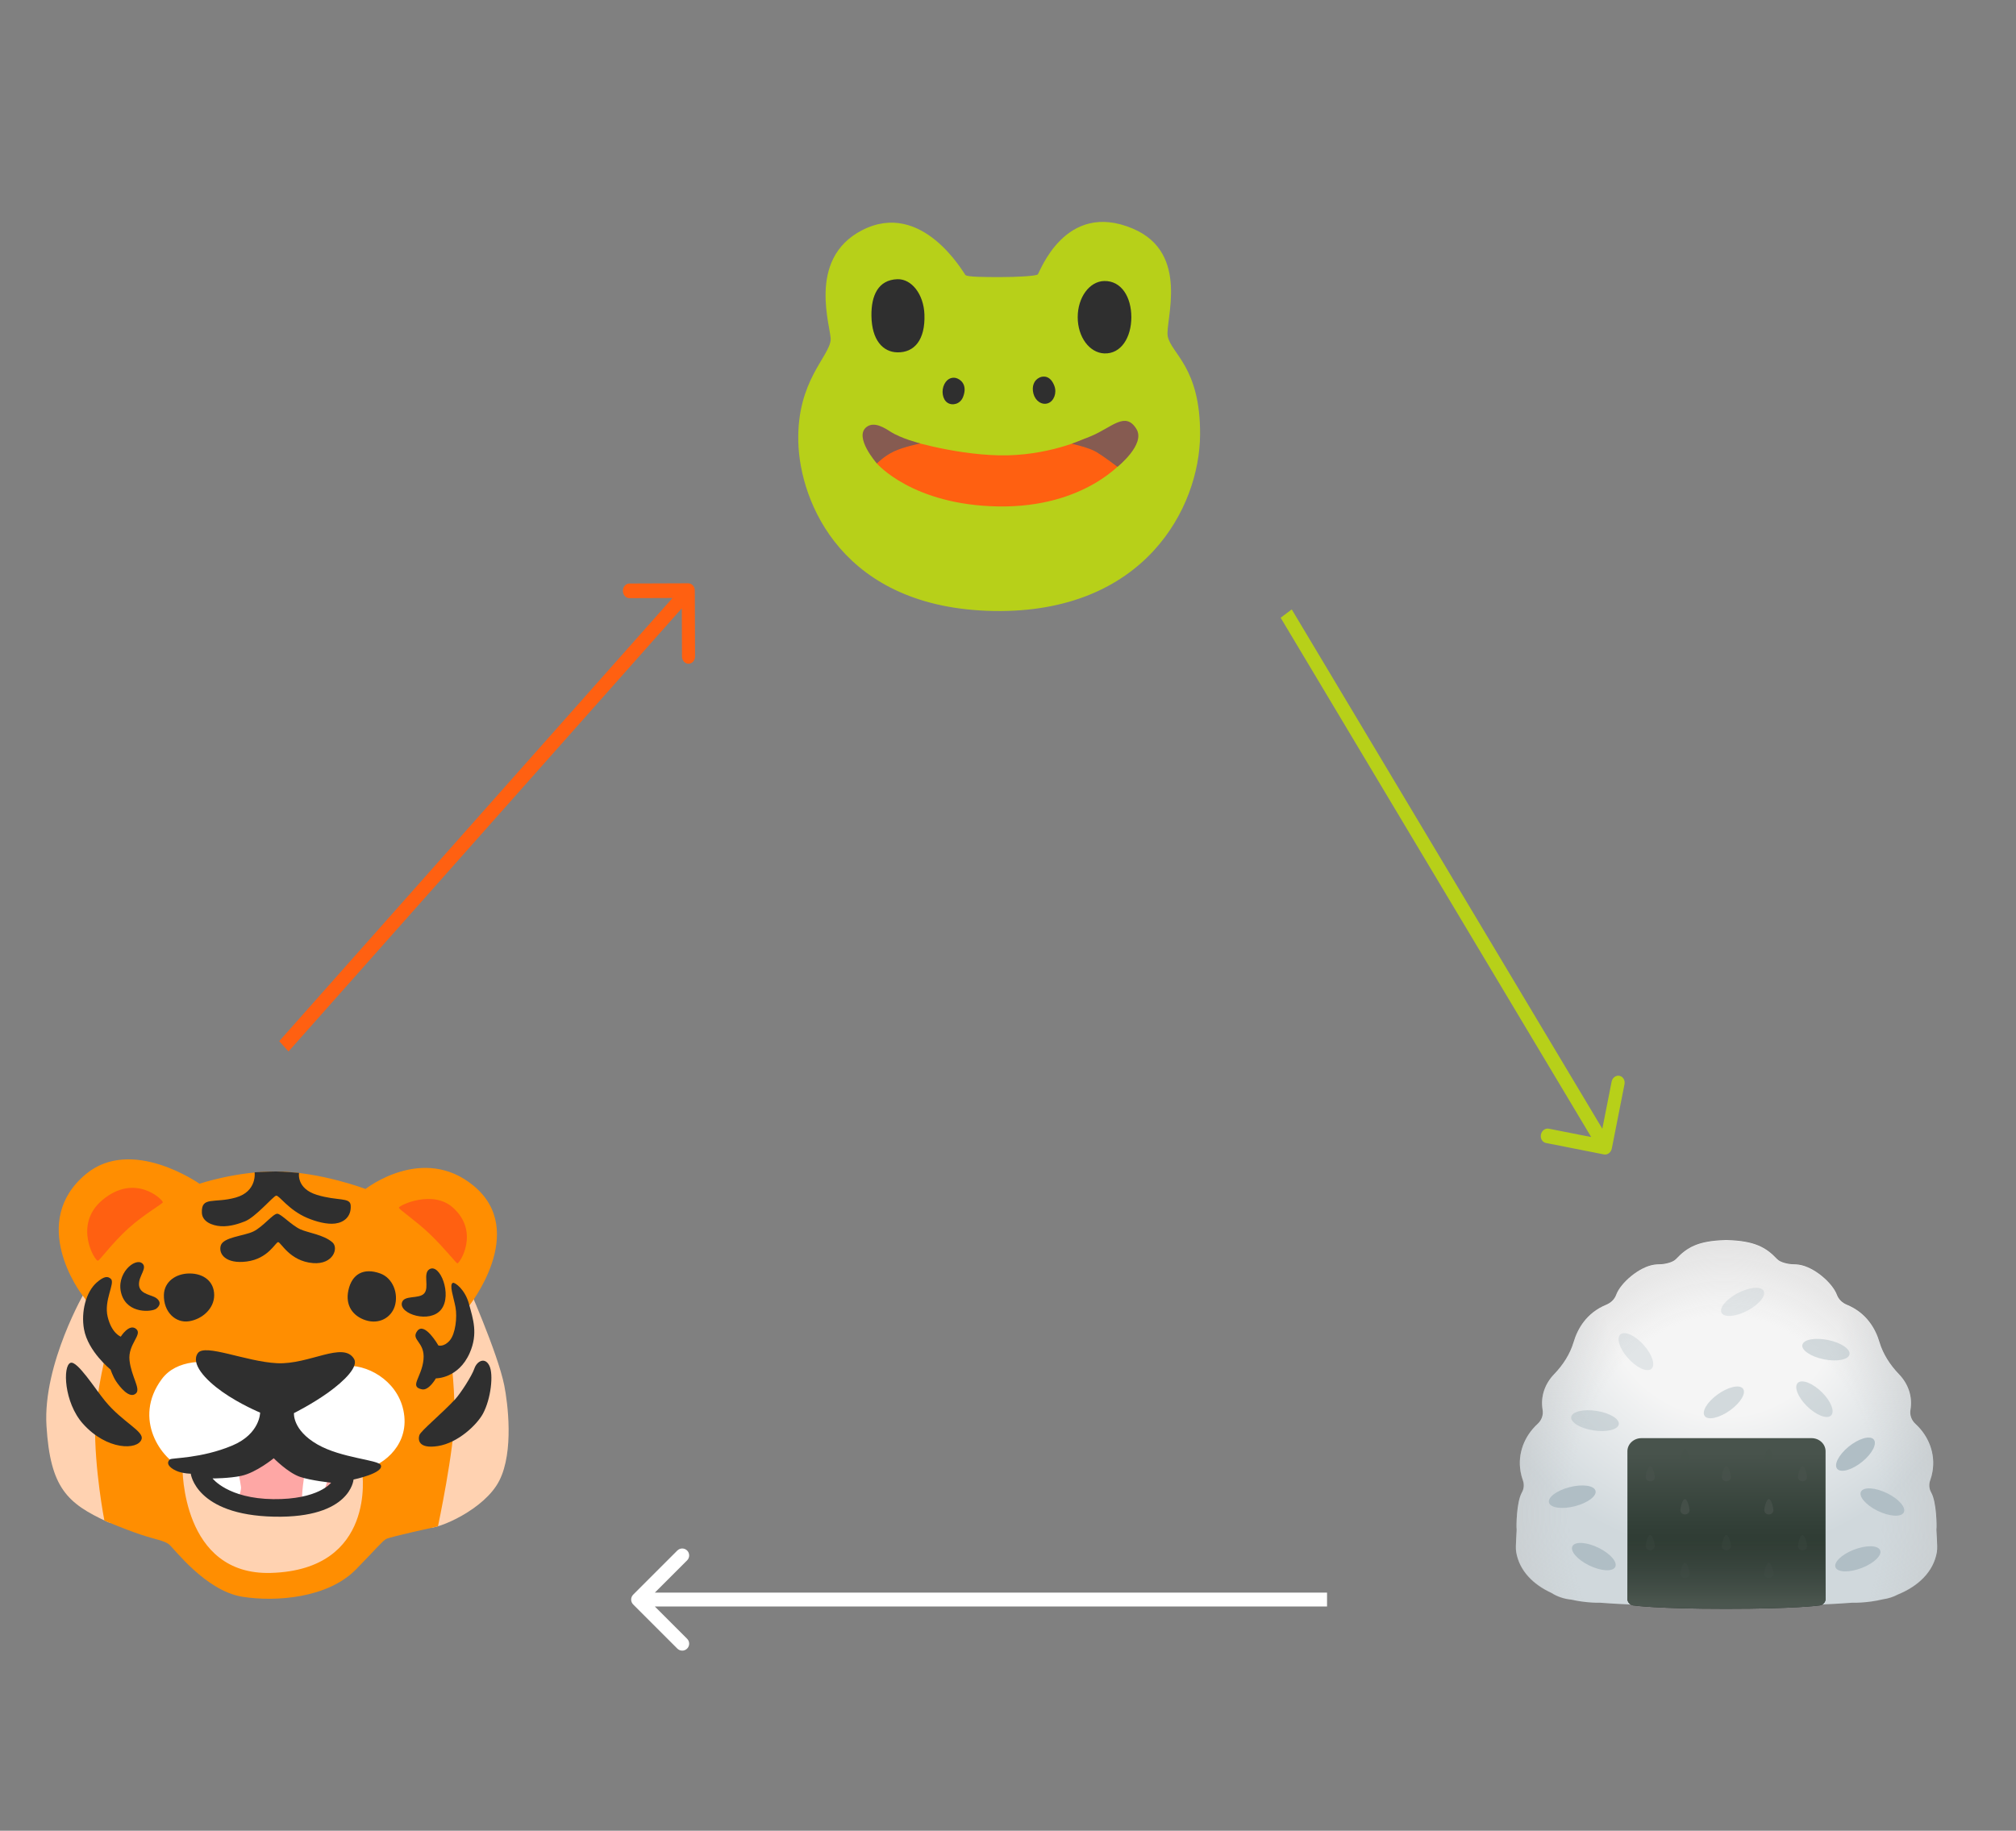 <svg width="436" height="396" viewBox="0 0 436 396" fill="none" xmlns="http://www.w3.org/2000/svg">
<rect x="0" y="0" width="436" height="396" fill="#808080" stroke="none"/>
<g clip-path="url(#clip0_7_13692)">
<path d="M18.444 279.249C18.444 279.249 9.23 294.988 10.052 308.426C10.874 321.863 14.542 325.192 23.286 329.214C32.031 333.237 32.148 288.787 32.148 288.787L18.444 279.249Z" fill="#FFD2B1"/>
<path d="M100.786 277.185L88.66 290.28C88.66 290.28 90.632 330.136 92.638 330.479C94.643 330.822 104.806 326.571 107.995 320.256C111.184 313.941 109.791 303.367 109.061 299.696C107.642 292.573 100.786 277.185 100.786 277.185Z" fill="#FFD2B1"/>
<path d="M59.993 253.41C51.248 253.304 43.142 256.054 43.142 256.054C43.142 256.054 28.489 245.716 18.561 253.981C6.166 264.319 17.143 279.478 18.091 280.514C19.04 281.55 23.286 291.308 23.286 291.308C23.286 291.308 20.684 301.189 20.567 308.075C20.399 317.735 22.573 328.904 22.573 328.904C22.573 328.904 26.71 330.707 30.486 331.964C33.524 332.976 35.446 333.229 36.512 334.028C37.578 334.836 44.425 344.137 52.465 345.402C59.556 346.519 70.894 345.744 77.037 339.429C81.745 334.591 82.71 333.343 83.532 332.886C84.363 332.429 94.719 330.169 94.719 330.169C94.719 330.169 98.302 313.247 98.302 305.896C98.302 298.545 97.354 292.687 97.354 292.687L101.373 282.578C101.373 282.578 114.373 266.383 102.439 256.502C91.454 247.405 79.051 257.188 79.051 257.188C79.051 257.188 69.442 253.524 59.993 253.41Z" fill="#FF8E01"/>
<path d="M22.103 259.611C29.194 253.622 35.219 259.497 35.219 260.068C35.219 260.345 31.091 262.703 27.776 265.698C24.251 268.879 21.524 272.706 21.163 272.706C20.45 272.706 15.842 264.898 22.103 259.611Z" fill="#FF6011"/>
<path d="M97.958 261.218C93.594 257.31 86.495 260.647 86.26 261.218C86.142 261.504 90.036 264.115 92.99 266.962C96.053 269.916 98.655 273.22 98.898 273.277C99.368 273.391 103.858 266.505 97.958 261.218Z" fill="#FF6011"/>
<path d="M39.474 317.498C39.474 317.498 39.231 340.825 58.616 340.237C81.417 339.552 78.346 318.526 78.346 318.526L39.474 317.498Z" fill="#FFD2B1"/>
<path d="M59.321 312.448C59.321 312.448 43.729 320.37 43.846 319.913C43.905 319.693 47.732 322.565 51.718 325.625C56.074 328.97 67.462 326.555 67.462 326.555L74.922 320.019L59.321 312.448Z" fill="#FEA7A5"/>
<path d="M60.27 298.545C60.27 298.545 41.371 289.701 34.984 298.317C28.598 306.933 34.984 315.777 39.474 317.498C43.964 319.22 51.055 325.192 51.055 325.192C51.055 325.192 52.238 322.777 52.121 321.635C52.003 320.484 51.173 316.927 51.173 316.927L59.321 312.448L65.934 318.306C65.934 318.306 64.986 324.164 65.464 324.849C65.942 325.535 69.602 324.042 69.602 324.042L71.49 318.298C71.49 318.298 76.021 318.029 78.975 317.686C81.929 317.343 88.148 313.362 87.443 306.353C86.738 299.345 80.234 295.331 75.274 295.445C70.306 295.559 60.27 298.545 60.27 298.545Z" fill="white"/>
<path d="M82.357 316.927C81.871 315.752 73.848 315.434 68.653 312.448C63.198 309.315 63.576 305.668 63.576 305.668C63.576 305.668 67.504 303.718 71.02 301.189C74.536 298.659 77.557 295.608 76.575 293.952C74.251 290.044 66.891 295.216 59.917 294.874C53.178 294.539 44.3 290.566 42.789 292.695C41.195 294.939 44.342 298.423 48.11 301.083C51.878 303.742 56.258 305.562 56.258 305.562C56.258 305.562 56.258 310.155 50.233 312.685C43.502 315.508 37.158 315.328 36.764 315.671C35.58 316.707 37.208 317.841 38.534 318.314C39.835 318.771 41.253 318.771 41.253 318.771C41.253 318.771 42.319 327.73 59.33 328.072C75.87 328.407 76.458 320.036 76.458 320.036C76.458 320.036 78.111 319.693 79.68 319.13C81.25 318.567 82.71 317.784 82.357 316.927ZM59.086 324.278C49.285 324.164 45.97 319.799 45.97 319.799C45.97 319.799 49.629 319.799 52.23 319.228C55.444 318.518 59.204 315.434 59.204 315.434C59.204 315.434 62.267 318.567 64.877 319.456C67.243 320.264 71.607 320.721 71.607 320.721C71.607 320.721 68.888 324.393 59.086 324.278Z" fill="#2F2F2F"/>
<path d="M46.322 280.171C46.322 282.994 43.821 285.336 40.884 285.801C37.989 286.258 35.329 283.794 35.446 280.057C35.538 277.234 38.031 275.464 41.002 275.464C43.972 275.464 46.322 277.128 46.322 280.171Z" fill="#2F2F2F"/>
<path d="M79.051 285.573C76.298 284.667 74.645 282.374 75.342 279.127C76.097 275.578 78.648 274.158 82.24 275.464C84.959 276.451 86.234 279.796 85.37 282.554C84.606 284.993 82.013 286.544 79.051 285.573Z" fill="#2F2F2F"/>
<path d="M91.731 279.788C90.582 281.053 87.367 280.065 86.923 281.779C86.293 284.226 92.99 286.372 95.432 283.231C97.874 280.09 95.122 273.09 92.831 274.574C91.421 275.496 92.915 278.483 91.731 279.788Z" fill="#2F2F2F"/>
<path d="M97.958 277.487C97.069 277.838 98.118 280.628 98.512 282.774C98.906 284.92 98.512 288.518 97.253 289.97C95.994 291.423 94.811 291.039 94.811 291.039C94.811 291.039 91.824 285.801 90.246 287.898C88.752 289.889 91.975 290.199 91.589 294.099C91.194 298.007 88.416 299.949 91.27 300.528C92.763 300.838 94.266 298.154 94.266 298.154C94.266 298.154 99.15 298.227 101.592 292.638C103.43 288.436 102.297 285.287 101.432 282.072C100.568 278.858 98.344 277.34 97.958 277.487Z" fill="#2F2F2F"/>
<path d="M98.428 302.682C95.432 305.896 91.026 309.494 90.707 310.416C90.388 311.338 90.388 313.476 94.727 312.791C99.066 312.105 103.153 308.197 104.453 305.782C106.157 302.625 106.778 297.321 105.83 295.404C104.881 293.487 103.153 294.409 102.599 296.016C102.053 297.631 99.569 301.458 98.428 302.682Z" fill="#2F2F2F"/>
<path d="M30.058 277.871C29.983 275.953 31.947 274.273 30.763 273.277C29.194 271.955 24.931 275.578 26.274 279.943C27.616 284.308 32.92 283.769 33.793 283.084C35.253 281.934 34.179 280.914 33.398 280.555C32.19 280 30.134 279.739 30.058 277.871Z" fill="#2F2F2F"/>
<path d="M26.123 289.13C26.123 289.13 27.935 286.217 29.429 287.449C30.923 288.673 27.616 290.745 28.011 294.262C28.405 297.778 30.453 300.389 29.429 301.385C28.011 302.763 25.804 299.851 25.099 298.782C24.394 297.713 23.916 296.253 23.916 296.253C23.916 296.253 19.031 292.344 18.167 287.523C17.496 283.794 18.561 279.486 20.92 277.414C22.531 276.002 23.345 276.019 23.991 276.647C24.939 277.569 22.413 281.24 23.286 284.838C24.151 288.445 26.123 289.13 26.123 289.13Z" fill="#2F2F2F"/>
<path d="M22.741 303.065C20.576 300.438 16.715 294.278 15.255 294.792C13.526 295.404 13.837 303.383 17.932 307.961C23.127 313.778 29.823 313.704 30.612 311.33C31.191 309.584 26.517 307.659 22.741 303.065Z" fill="#2F2F2F"/>
<path d="M55.066 253.582C55.066 253.582 55.654 257.718 50.988 259.04C46.322 260.362 43.486 258.681 43.662 262.369C43.754 264.204 45.768 265.118 47.799 265.241C49.83 265.363 51.844 264.629 52.935 264.204C55.301 263.283 59.078 258.746 59.724 258.632C60.37 258.518 62.384 261.732 66.454 263.454C68.317 264.237 70.684 264.898 72.497 264.661C74.402 264.417 75.996 263.168 75.845 260.753C75.744 258.926 73.025 259.839 68.536 258.461C64.046 257.082 64.675 253.712 64.675 253.712C64.675 253.712 61.327 253.402 59.674 253.402C58.02 253.41 55.066 253.582 55.066 253.582Z" fill="#2F2F2F"/>
<path d="M59.968 262.54C59.044 262.524 56.837 265.412 54.773 266.391C52.709 267.37 48.278 267.599 47.74 269.434C47.212 271.27 48.865 273.457 53.355 272.877C58.004 272.282 59.556 268.741 60.144 268.684C60.731 268.627 62.628 272.82 67.705 273.22C72.077 273.563 73.277 269.948 71.901 268.741C70.013 267.076 66.648 266.677 64.986 265.926C63.022 265.037 60.798 262.556 59.968 262.54Z" fill="#2F2F2F"/>
<path d="M418.803 330.536C418.856 330.316 418.856 324.942 417.655 322.827C417.199 322.024 417.13 321.059 417.442 320.2C417.663 319.589 417.838 318.95 417.944 318.297C418.605 314.386 417.115 310.63 414.257 307.997C413.382 307.194 412.987 306.066 413.177 304.958V304.937C413.664 302.069 412.675 299.314 410.714 297.277C408.775 295.261 407.247 292.911 406.471 290.306C405.627 287.459 403.711 284.009 399.423 282.227C398.404 281.808 397.637 281.055 397.279 280.104C396.306 277.478 392.261 273.999 389.007 273.559C388.612 273.502 388.217 273.474 387.829 273.474C386.772 273.467 385.016 273.083 384.339 272.359C381.921 269.789 379.443 268.433 373.657 268.249V268.235C373.551 268.235 373.444 268.242 373.338 268.242C373.231 268.242 373.125 268.235 373.018 268.235V268.249C367.24 268.433 364.876 269.789 362.458 272.359C361.781 273.083 360.025 273.467 358.968 273.474C358.58 273.474 358.185 273.502 357.79 273.559C354.536 274.006 350.483 277.478 349.518 280.104C349.168 281.055 348.4 281.808 347.374 282.227C343.078 284.002 341.17 287.459 340.326 290.306C339.55 292.918 338.022 295.268 336.083 297.277C334.129 299.307 333.133 302.069 333.62 304.937V304.958C333.81 306.066 333.415 307.194 332.54 307.997C329.682 310.623 328.184 314.386 328.853 318.297C328.967 318.958 329.134 319.589 329.355 320.2C329.667 321.059 329.598 322.024 329.142 322.827C327.941 324.942 327.941 330.316 327.994 330.536C328.1 330.962 327.682 334.398 327.91 335.726C328.602 339.786 331.605 342.747 335.528 344.557C336.768 345.345 338.22 345.863 339.862 346.019C340.615 346.19 341.383 346.339 342.166 346.438C343.663 346.637 344.964 346.715 346.112 346.687C350.673 347.049 358.923 347.432 373.33 347.432C387.798 347.432 396.032 347.042 400.571 346.68C401.75 346.715 403.088 346.637 404.631 346.431C405.513 346.31 406.38 346.147 407.231 345.941C408.418 345.771 409.497 345.416 410.463 344.898C414.781 343.13 418.149 340.049 418.887 335.711C419.115 334.398 418.697 330.962 418.803 330.536Z" fill="url(#paint0_radial_7_13692)"/>
<path opacity="0.5" d="M350.092 308.108C350.301 306.948 348.168 305.646 345.327 305.199C342.487 304.752 340.015 305.331 339.805 306.49C339.596 307.65 341.729 308.953 344.57 309.399C347.41 309.846 349.882 309.268 350.092 308.108Z" fill="#B0BEC5"/>
<path d="M391.775 311.085H355C353.32 311.085 351.959 312.355 351.959 313.924V345.87C351.959 346.651 352.643 347.29 353.479 347.29C353.479 347.29 358.17 348 373.3 348C388.43 348 393.296 347.29 393.296 347.29C394.132 347.29 394.816 346.651 394.816 345.87V313.924C394.816 312.355 393.456 311.085 391.775 311.085Z" fill="url(#paint1_linear_7_13692)"/>
<path d="M391.775 311.085H355C353.32 311.085 351.959 312.355 351.959 313.924V345.87C351.959 346.651 352.643 347.29 353.479 347.29C353.479 347.29 358.17 348 373.3 348C388.43 348 393.296 347.29 393.296 347.29C394.132 347.29 394.816 346.651 394.816 345.87V313.924C394.816 312.355 393.456 311.085 391.775 311.085Z" fill="url(#paint2_linear_7_13692)"/>
<path d="M352.088 347.113C349.602 347.006 347.64 346.878 346.097 346.758C344.949 346.786 343.649 346.708 342.151 346.509C341.368 346.41 340.6 346.261 339.847 346.09C338.205 345.934 336.753 345.416 335.514 344.628C331.591 342.818 328.587 339.857 327.896 335.797C327.667 334.469 328.086 331.033 327.979 330.607C327.926 330.387 327.926 325.013 329.127 322.898C329.583 322.095 329.652 321.13 329.34 320.271C329.12 319.66 328.952 319.029 328.838 318.368C328.169 314.457 329.667 310.694 332.526 308.068C333.4 307.265 333.795 306.137 333.605 305.029V305.008C333.119 302.14 334.115 299.378 336.069 297.348C338.007 295.339 339.536 292.989 340.311 290.377C341.155 287.53 343.063 284.073 347.359 282.298C348.385 281.879 349.153 281.126 349.503 280.175C350.469 277.549 354.521 274.077 357.775 273.63C358.17 273.573 358.566 273.545 358.954 273.545C360.01 273.538 361.767 273.154 362.443 272.43C364.861 269.86 367.225 268.504 373.004 268.32V268.306C373.11 268.306 373.217 268.313 373.323 268.313C373.429 268.313 373.536 268.306 373.642 268.306V268.32C379.428 268.504 381.907 269.86 384.324 272.43C385.001 273.154 386.757 273.538 387.814 273.545C388.202 273.545 388.597 273.573 388.993 273.63C392.247 274.07 396.291 277.549 397.265 280.175C397.622 281.126 398.39 281.879 399.409 282.298C403.697 284.08 405.613 287.53 406.457 290.377C407.232 292.982 408.76 295.332 410.699 297.348C412.661 299.385 413.649 302.14 413.162 305.008V305.029C412.972 306.137 413.368 307.265 414.242 308.068C417.101 310.701 418.591 314.457 417.929 318.368C417.823 319.021 417.648 319.66 417.428 320.271C417.116 321.13 417.184 322.095 417.64 322.898C418.842 325.013 418.842 330.387 418.788 330.607C418.682 331.033 419.1 334.469 418.872 335.782C418.135 340.12 414.767 343.201 410.448 344.969C409.482 345.487 408.403 345.842 407.217 346.012C406.365 346.218 405.499 346.381 404.617 346.502C403.073 346.708 401.735 346.786 400.557 346.751C399.013 346.878 397.029 346.999 394.52 347.113V346.211C394.71 345.977 394.816 345.686 394.816 345.373V313.427C394.816 311.858 393.456 310.588 391.775 310.588H355C353.32 310.588 351.959 311.858 351.959 313.427V345.373C351.959 345.572 352.004 345.764 352.088 345.941V347.113Z" fill="url(#paint3_radial_7_13692)"/>
<path opacity="0.5" d="M365.393 315.77C365.393 316.281 364.952 316.693 364.405 316.693C363.857 316.693 363.417 316.281 363.417 315.77C363.417 315.259 363.857 313.378 364.405 313.378C364.952 313.378 365.393 315.266 365.393 315.77Z" fill="#47524B"/>
<path opacity="0.8" d="M357.889 319.497C357.889 320.008 357.448 320.42 356.901 320.42C356.353 320.42 355.912 320.008 355.912 319.497C355.912 318.986 356.353 317.105 356.901 317.105C357.448 317.105 357.889 318.993 357.889 319.497Z" fill="#47524B"/>
<path opacity="0.8" d="M374.35 319.497C374.35 320.008 373.909 320.42 373.361 320.42C372.814 320.42 372.373 320.008 372.373 319.497C372.373 318.986 372.814 317.105 373.361 317.105C373.909 317.105 374.35 318.993 374.35 319.497Z" fill="#47524B"/>
<path opacity="0.8" d="M365.393 326.667C365.393 327.178 364.952 327.59 364.405 327.59C363.857 327.59 363.417 327.178 363.417 326.667C363.417 326.156 363.857 324.275 364.405 324.275C364.952 324.275 365.393 326.156 365.393 326.667Z" fill="#47524B"/>
<path opacity="0.8" d="M390.81 319.497C390.81 320.008 390.369 320.42 389.821 320.42C389.274 320.42 388.833 320.008 388.833 319.497C388.833 318.986 389.274 317.105 389.821 317.105C390.369 317.105 390.81 318.993 390.81 319.497Z" fill="#47524B"/>
<path opacity="0.2" d="M357.889 334.426C357.889 334.938 357.448 335.349 356.901 335.349C356.353 335.349 355.912 334.938 355.912 334.426C355.912 333.915 356.353 332.034 356.901 332.034C357.448 332.034 357.889 333.915 357.889 334.426Z" fill="#47524B"/>
<path opacity="0.2" d="M374.35 334.426C374.35 334.938 373.909 335.349 373.361 335.349C372.814 335.349 372.373 334.938 372.373 334.426C372.373 333.915 372.814 332.034 373.361 332.034C373.909 332.034 374.35 333.915 374.35 334.426Z" fill="#47524B"/>
<path opacity="0.2" d="M365.393 340.404C365.393 340.915 364.952 341.327 364.405 341.327C363.857 341.327 363.417 340.915 363.417 340.404C363.417 339.893 363.857 338.012 364.405 338.012C364.952 338.012 365.393 339.893 365.393 340.404Z" fill="#47524B"/>
<path opacity="0.5" d="M383.534 315.77C383.534 316.281 383.093 316.693 382.545 316.693C381.998 316.693 381.557 316.281 381.557 315.77C381.557 315.259 381.998 313.378 382.545 313.378C383.093 313.378 383.534 315.266 383.534 315.77Z" fill="#47524B"/>
<path opacity="0.8" d="M383.534 326.667C383.534 327.178 383.093 327.59 382.545 327.59C381.998 327.59 381.557 327.178 381.557 326.667C381.557 326.156 381.998 324.275 382.545 324.275C383.093 324.275 383.534 326.156 383.534 326.667Z" fill="#47524B"/>
<path opacity="0.2" d="M383.534 340.404C383.534 340.915 383.093 341.327 382.545 341.327C381.998 341.327 381.557 340.915 381.557 340.404C381.557 339.893 381.998 338.012 382.545 338.012C383.093 338.012 383.534 339.893 383.534 340.404Z" fill="#47524B"/>
<path opacity="0.2" d="M390.81 334.426C390.81 334.938 390.369 335.349 389.821 335.349C389.274 335.349 388.833 334.938 388.833 334.426C388.833 333.915 389.274 332.034 389.821 332.034C390.369 332.034 390.81 333.915 390.81 334.426Z" fill="#47524B"/>
<path opacity="0.3" d="M357.103 296.138C358.077 295.392 357.387 293.101 355.56 291.022C353.734 288.942 351.464 287.86 350.49 288.606C349.516 289.352 350.207 291.642 352.033 293.722C353.859 295.802 356.129 296.883 357.103 296.138Z" fill="#B0BEC5"/>
<path opacity="0.5" d="M399.984 292.994C400.257 291.846 398.198 290.444 395.385 289.862C392.573 289.281 390.072 289.74 389.799 290.889C389.527 292.037 391.586 293.44 394.399 294.021C397.211 294.602 399.712 294.143 399.984 292.994Z" fill="#B0BEC5"/>
<path opacity="0.3" d="M378.006 283.455C380.504 282.115 382.02 280.203 381.393 279.183C380.765 278.163 378.232 278.422 375.734 279.762C373.237 281.101 371.72 283.014 372.348 284.034C372.975 285.054 375.509 284.795 378.006 283.455Z" fill="#B0BEC5"/>
<path d="M402.673 339.154C405.331 338.118 407.092 336.397 406.607 335.312C406.121 334.226 403.573 334.187 400.915 335.223C398.257 336.26 396.495 337.98 396.981 339.066C397.466 340.151 400.015 340.191 402.673 339.154Z" fill="#B0BEC5"/>
<path d="M411.716 327.181C412.305 326.141 410.719 324.279 408.173 323.021C405.627 321.763 403.085 321.586 402.496 322.626C401.907 323.665 403.493 325.528 406.039 326.786C408.585 328.044 411.127 328.221 411.716 327.181Z" fill="#B0BEC5"/>
<path d="M349.306 338.984C349.895 337.945 348.308 336.082 345.762 334.824C343.216 333.566 340.675 333.389 340.086 334.429C339.496 335.469 341.083 337.331 343.629 338.589C346.175 339.847 348.717 340.024 349.306 338.984Z" fill="#B0BEC5"/>
<path d="M340.639 325.801C343.415 325.082 345.392 323.58 345.055 322.447C344.719 321.313 342.196 320.977 339.42 321.696C336.644 322.415 334.667 323.917 335.004 325.05C335.341 326.183 337.864 326.519 340.639 325.801Z" fill="#B0BEC5"/>
<path opacity="0.5" d="M374.225 305.025C376.495 303.37 377.708 301.277 376.932 300.35C376.157 299.422 373.688 300.013 371.418 301.668C369.147 303.323 367.935 305.416 368.71 306.344C369.486 307.271 371.955 306.68 374.225 305.025Z" fill="#B0BEC5"/>
<path opacity="0.5" d="M395.96 306.222C396.882 305.42 396.037 303.175 394.074 301.207C392.11 299.239 389.771 298.293 388.849 299.095C387.927 299.897 388.772 302.142 390.736 304.11C392.699 306.078 395.038 307.024 395.96 306.222Z" fill="#B0BEC5"/>
<path d="M402.791 316.15C404.954 314.374 406.033 312.218 405.201 311.335C404.369 310.451 401.941 311.175 399.778 312.952C397.615 314.728 396.536 316.884 397.368 317.767C398.2 318.65 400.628 317.926 402.791 316.15Z" fill="#B0BEC5"/>
<path d="M179.647 73.533C179.332 77.215 172.334 82.402 172.648 95.532C172.963 108.663 182.221 131.579 214.859 132.16C247.498 132.733 259.44 109.817 259.542 94.035C259.638 79.407 253.268 76.503 252.544 72.731C251.929 69.508 257.487 54.765 245.026 49.464C230.319 43.205 224.842 59.02 224.432 59.363C224.023 59.707 220.008 59.936 216.505 59.936C213.002 59.936 209.192 59.936 208.782 59.478C208.373 59.02 199.414 43.123 186.441 49.799C174.272 56.074 179.852 71.111 179.647 73.533Z" fill="#B7D019"/>
<path d="M244.675 68.616C244.675 72.944 242.481 76.601 238.81 76.446C235.643 76.315 233.076 72.936 233.076 68.616C233.076 64.296 235.643 60.852 238.81 60.787C242.547 60.705 244.675 64.288 244.675 68.616Z" fill="#2F2F2F"/>
<path d="M199.926 68.003C200.131 73.533 197.732 76.298 194.061 76.217C190.975 76.151 188.532 73.607 188.466 68.305C188.408 63.937 189.907 60.55 194.061 60.394C197.147 60.288 199.765 63.642 199.926 68.003Z" fill="#2F2F2F"/>
<path d="M208.263 85.911C207.671 87.376 206.025 87.834 204.921 87.122C203.824 86.41 203.524 84.48 204.241 83.089C204.957 81.698 206.179 81.485 207.071 81.878C208.263 82.401 209.141 83.743 208.263 85.911Z" fill="#2F2F2F"/>
<path d="M228.038 83.498C228.601 85.019 227.921 86.803 226.619 87.237C225.317 87.67 223.92 86.738 223.503 85.159C223.087 83.58 223.606 82.205 224.871 81.641C225.697 81.281 227.204 81.248 228.038 83.498Z" fill="#2F2F2F"/>
<path d="M189.359 98.028L189.636 100.253C189.636 100.253 197.322 109.236 215.854 109.547C234.868 109.866 243.103 99.492 243.103 99.492L234.59 94.886C234.59 94.886 226.494 98.723 216.059 98.494C205.623 98.265 195.333 94.886 195.333 94.886L189.359 98.028Z" fill="#FF6011"/>
<path d="M245.779 92.8C243.38 88.881 240.492 92.448 235.965 94.338C233.456 95.385 231.796 95.991 231.796 95.991C231.796 95.991 235.519 96.8 237.164 97.799C238.81 98.797 241.676 100.981 241.676 100.981C241.676 100.981 247.797 96.105 245.779 92.8Z" fill="#865B51"/>
<path d="M187.435 92.342C184.554 94.493 189.644 100.261 189.644 100.261C189.644 100.261 191.216 98.641 193.344 97.643C195.472 96.645 199.034 95.925 199.034 95.925C199.034 95.925 194.917 94.886 192.525 93.34C191.289 92.555 189.081 91.115 187.435 92.342Z" fill="#865B51"/>
<path d="M150.267 127.749C150.264 126.875 149.628 126.17 148.848 126.173L136.124 126.22C135.343 126.223 134.713 126.933 134.716 127.807C134.719 128.68 135.355 129.386 136.136 129.383L147.446 129.341L147.492 141.993C147.496 142.867 148.131 143.573 148.912 143.57C149.693 143.567 150.323 142.856 150.32 141.983L150.267 127.749ZM62.397 227.443L149.857 128.869L147.85 126.64L60.389 225.214L62.397 227.443Z" fill="#FF6011"/>
<path d="M346.887 249.712C347.657 249.863 348.417 249.294 348.585 248.441L351.33 234.528C351.498 233.675 351.011 232.859 350.241 232.708C349.471 232.556 348.711 233.125 348.543 233.979L346.103 246.345L334.955 244.146C334.185 243.994 333.425 244.563 333.257 245.417C333.088 246.271 333.576 247.086 334.345 247.238L346.887 249.712ZM276.965 133.621L345.991 249.065L348.393 247.267L279.367 131.824L276.965 133.621Z" fill="#B7D019"/>
<path d="M136.939 344.939C136.354 345.525 136.354 346.475 136.939 347.061L146.485 356.607C147.071 357.192 148.021 357.192 148.607 356.607C149.192 356.021 149.192 355.071 148.607 354.485L140.121 346L148.607 337.515C149.192 336.929 149.192 335.979 148.607 335.393C148.021 334.808 147.071 334.808 146.485 335.393L136.939 344.939ZM287 344.5H138V347.5H287V344.5Z" fill="white"/>
</g>
<defs>
<radialGradient id="paint0_radial_7_13692" cx="0" cy="0" r="1" gradientUnits="userSpaceOnUse" gradientTransform="translate(372.845 280.624) scale(55.757 55.857)">
<stop offset="0.459" stop-color="#F5F5F5"/>
<stop offset="1" stop-color="#D0D8DC"/>
</radialGradient>
<linearGradient id="paint1_linear_7_13692" x1="373.388" y1="348" x2="373.388" y2="311.085" gradientUnits="userSpaceOnUse">
<stop stop-color="#212E26"/>
<stop offset="0.505" stop-color="#334038"/>
<stop offset="0.909" stop-color="#48534C"/>
</linearGradient>
<linearGradient id="paint2_linear_7_13692" x1="373.388" y1="311.085" x2="373.388" y2="346.943" gradientUnits="userSpaceOnUse">
<stop offset="0.609" stop-color="#4B564F" stop-opacity="0"/>
<stop offset="1" stop-color="#4B564F"/>
</linearGradient>
<radialGradient id="paint3_radial_7_13692" cx="0" cy="0" r="1" gradientUnits="userSpaceOnUse" gradientTransform="translate(373.167 327.911) rotate(89.621) scale(58.298 45.303)">
<stop offset="0.744" stop-color="#BFBEBE" stop-opacity="0"/>
<stop offset="1" stop-color="#BFBEBE" stop-opacity="0.3"/>
</radialGradient>
<clipPath id="clip0_7_13692">
<rect width="436" height="396" fill="white"/>
</clipPath>
</defs>
</svg>
